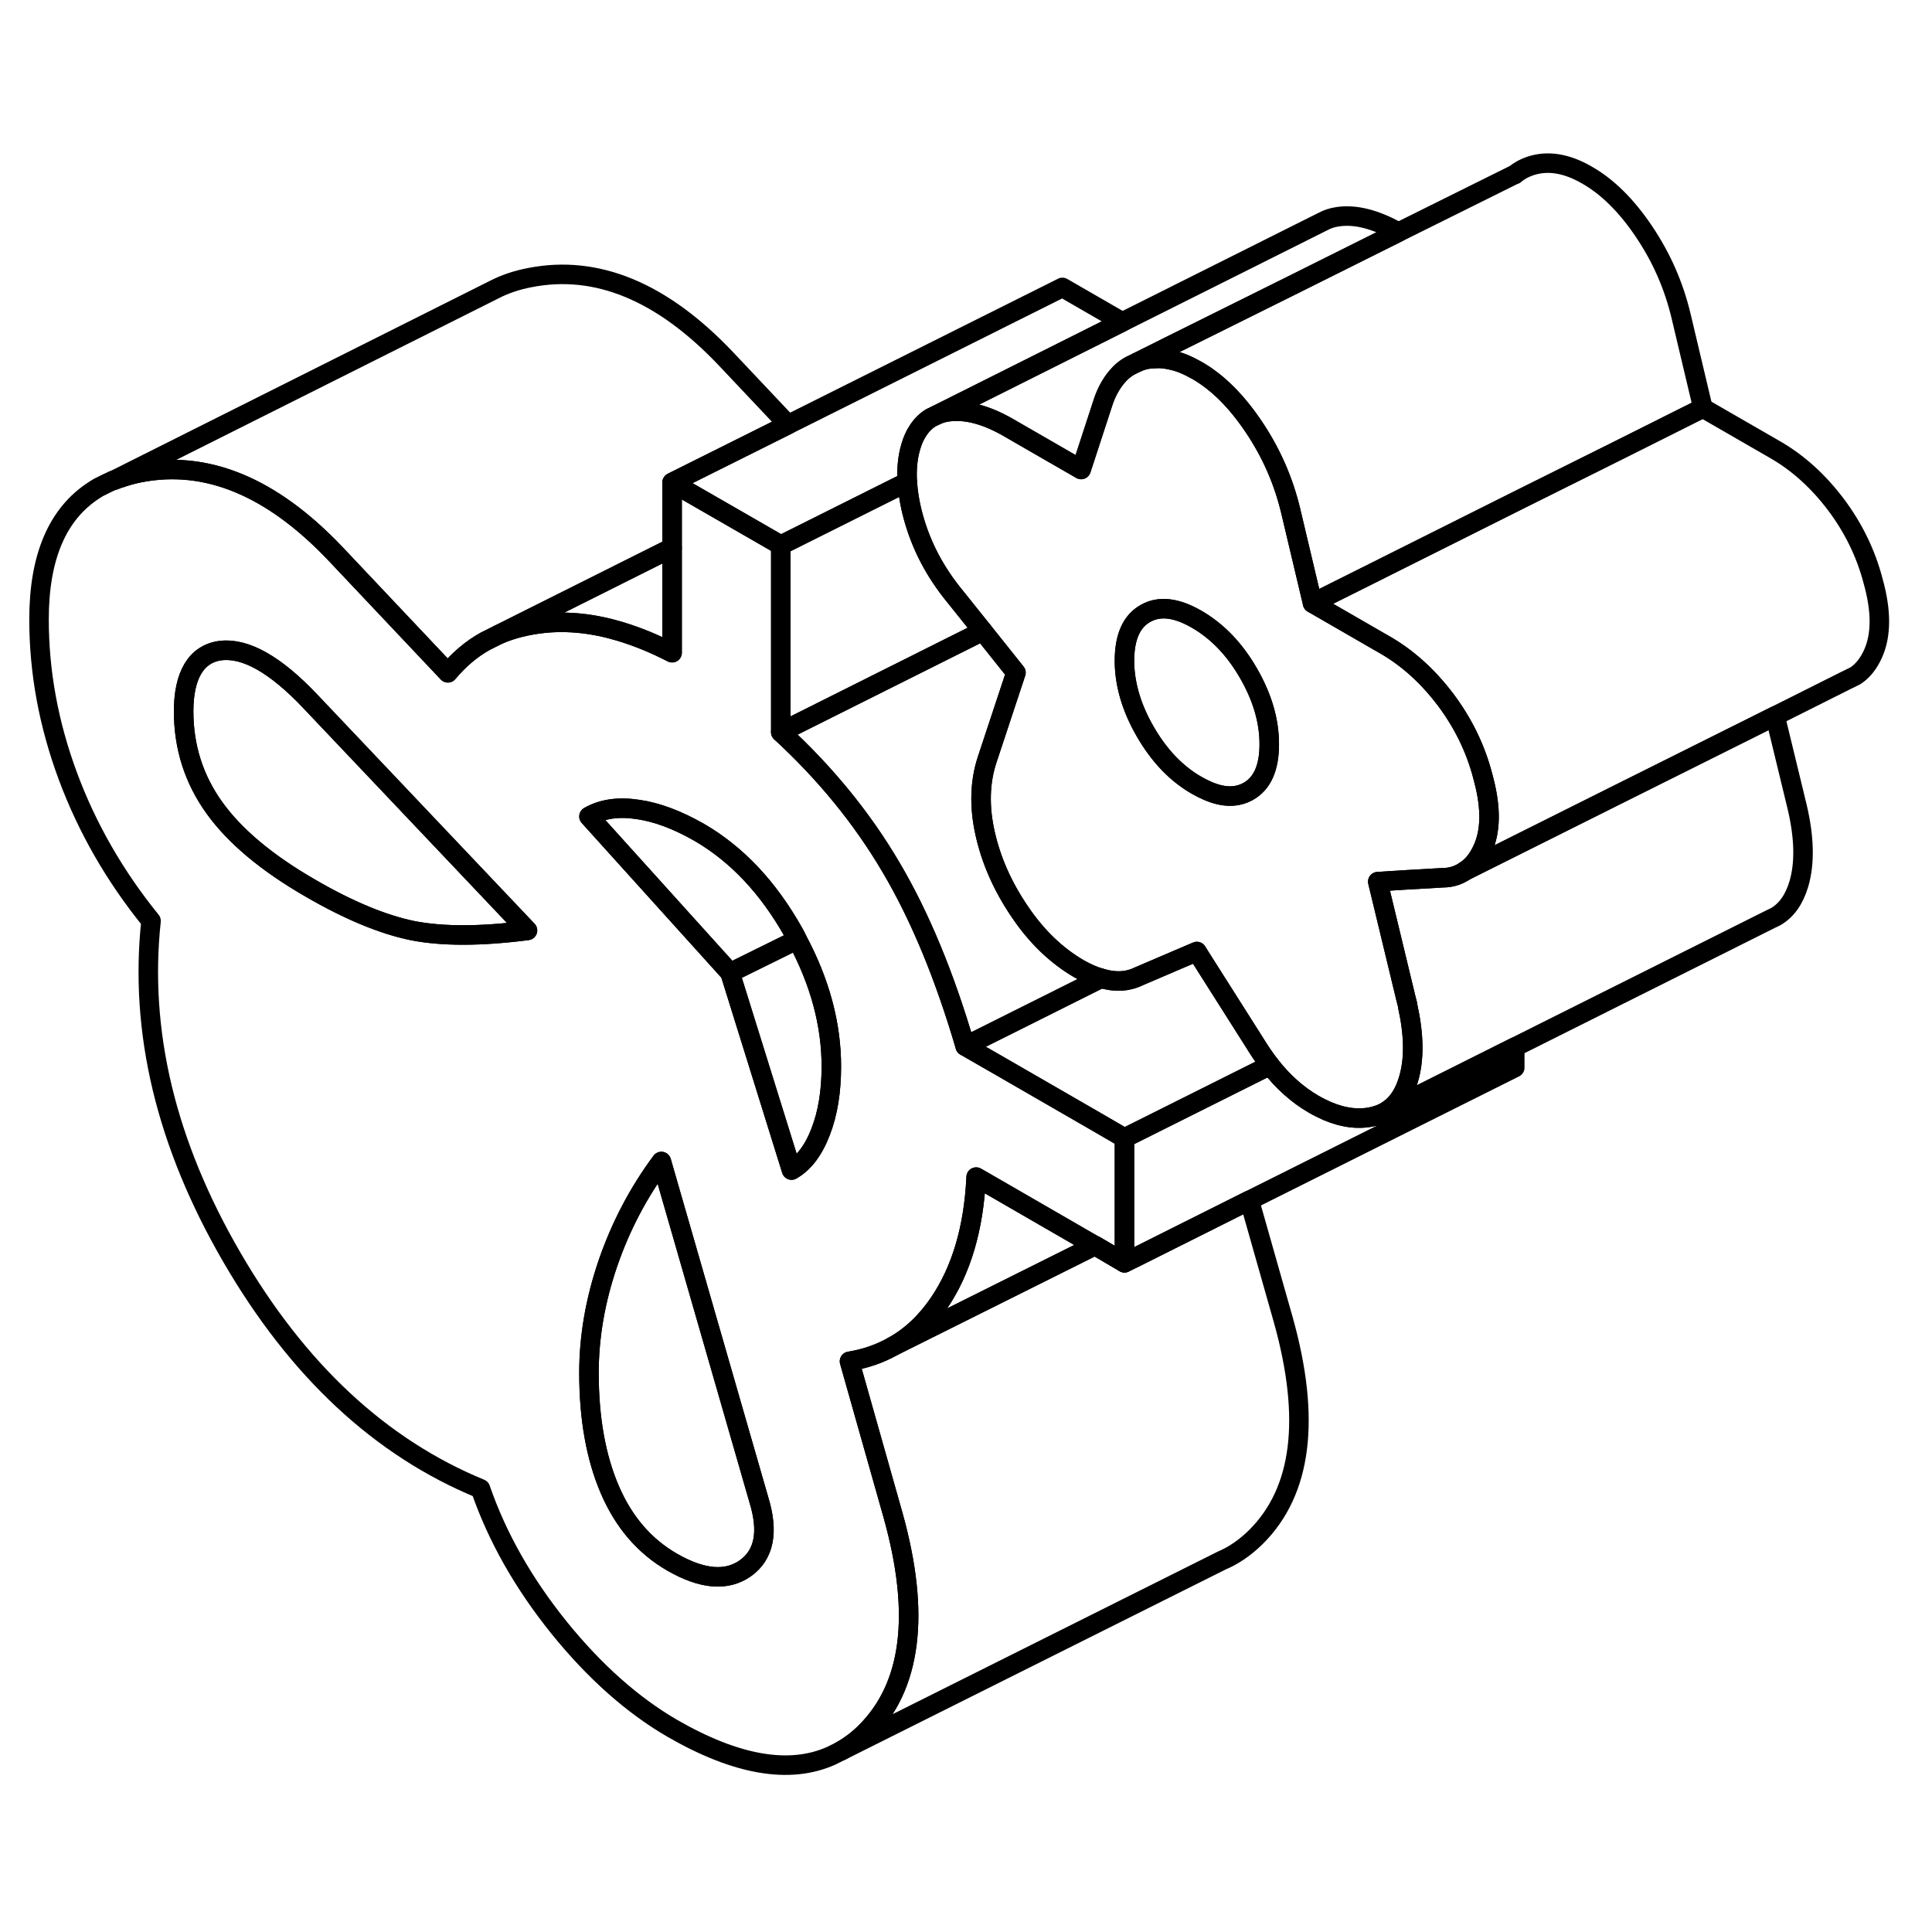 <svg width="24" height="24" viewBox="0 0 99 87" fill="none" xmlns="http://www.w3.org/2000/svg" stroke-width="1px" stroke-linecap="round" stroke-linejoin="round">
    <path d="M38.2 74.358C37.24 75.038 35.99 74.938 34.44 74.048C33.02 73.228 31.96 71.988 31.25 70.338C30.54 68.688 30.18 66.688 30.18 64.348C30.18 62.508 30.5 60.638 31.15 58.738C31.8 56.848 32.71 55.108 33.89 53.518L38.89 70.868C39.39 72.508 39.16 73.668 38.2 74.358Z" stroke="currentColor" stroke-linejoin="round"/>
    <path d="M27.03 41.678C24.62 41.987 22.66 41.987 21.14 41.688C19.63 41.377 17.88 40.657 15.9 39.508C13.68 38.227 12.04 36.858 10.99 35.398C9.94 33.938 9.41 32.288 9.41 30.448C9.41 28.608 10.05 27.497 11.31 27.337C12.58 27.188 14.11 28.047 15.9 29.938L27.03 41.678Z" stroke="currentColor" stroke-linejoin="round"/>
    <path d="M77.62 47.657V48.708L64.02 55.508L58.19 58.428L57.62 58.708V52.318L65.08 48.587C65.75 49.447 66.5 50.108 67.31 50.578C67.55 50.718 67.78 50.828 68 50.928C68.87 51.297 69.68 51.388 70.42 51.197C70.57 51.157 70.71 51.108 70.85 51.047L70.93 51.008L77.62 47.657Z" stroke="currentColor" stroke-linejoin="round"/>
    <path d="M92.18 39.288C91.94 40.097 91.54 40.657 90.98 40.977L90.73 41.097L77.62 47.657L70.93 51.008C71.05 50.938 71.16 50.867 71.27 50.778H71.28C71.69 50.438 71.99 49.947 72.18 49.288C72.48 48.267 72.46 47.028 72.13 45.538C72.13 45.477 72.11 45.417 72.09 45.347L72.03 45.108L70.6 39.178L72.03 39.087L73.94 38.977C74.37 38.977 74.75 38.847 75.07 38.627L82.65 34.837L90.96 30.688L92.09 35.347C92.46 36.917 92.49 38.227 92.18 39.288Z" stroke="currentColor" stroke-linejoin="round"/>
    <path d="M71.66 5.897L66.49 8.477L59.79 11.807L58.27 12.568L57.94 12.727C57.66 12.877 57.42 13.078 57.21 13.338C56.92 13.688 56.68 14.127 56.51 14.658L55.4 18.058L53.82 17.148L51.86 16.017L51.69 15.918C50.51 15.238 49.46 14.967 48.54 15.107C48.34 15.137 48.16 15.188 47.99 15.268L54.44 12.037L57.51 10.498L67.78 5.357C68 5.237 68.26 5.147 68.54 5.107C69.45 4.967 70.49 5.237 71.66 5.897Z" stroke="currentColor" stroke-linejoin="round"/>
    <path d="M95.98 27.497C95.75 28.008 95.44 28.398 95.06 28.637L94.59 28.867L90.96 30.688L82.65 34.837L75.07 38.627C75.45 38.388 75.75 38.008 75.98 37.498C76.39 36.587 76.41 35.428 76.04 33.998C76.02 33.928 76 33.847 75.98 33.767C75.61 32.347 74.97 31.047 74.08 29.858C73.18 28.668 72.15 27.727 70.97 27.047L70.5 26.777L67.26 24.907L70.48 23.297L77.87 19.598L82.95 17.067L87.26 14.908L90.97 17.047C92.15 17.727 93.18 18.668 94.08 19.858C94.97 21.047 95.61 22.348 95.98 23.767C96.41 25.297 96.41 26.538 95.98 27.497Z" stroke="currentColor" stroke-linejoin="round"/>
    <path d="M65.08 48.587L57.62 52.317L56.19 51.487L51.2 48.607L49.46 47.607L52.21 46.237L54.36 45.157L56.42 44.127C57.14 44.347 57.79 44.307 58.36 44.027L60.32 43.187L61.33 42.757L61.51 43.047L64.3 47.447C64.55 47.857 64.81 48.237 65.08 48.587Z" stroke="currentColor" stroke-linejoin="round"/>
    <path d="M76.04 33.998C76.02 33.928 76 33.847 75.98 33.767C75.61 32.347 74.97 31.047 74.08 29.858C73.18 28.668 72.15 27.727 70.97 27.047L70.5 26.778L67.26 24.907L66.15 20.227C65.78 18.657 65.15 17.218 64.25 15.878C63.36 14.548 62.38 13.578 61.33 12.978C60.87 12.718 60.43 12.528 60.01 12.448C59.71 12.378 59.42 12.348 59.14 12.378H59.13C58.88 12.378 58.64 12.428 58.41 12.508C58.36 12.527 58.32 12.548 58.27 12.568L57.94 12.728C57.66 12.878 57.42 13.078 57.21 13.338C56.92 13.688 56.68 14.127 56.51 14.658L55.4 18.058L53.82 17.148L51.86 16.017L51.69 15.918C50.51 15.238 49.46 14.968 48.54 15.108C48.34 15.138 48.16 15.188 47.99 15.268L47.7 15.408C47.44 15.568 47.22 15.787 47.04 16.067C46.89 16.288 46.77 16.558 46.68 16.858C46.51 17.418 46.45 18.028 46.49 18.698C46.53 19.268 46.63 19.888 46.82 20.558C47.22 21.988 47.92 23.318 48.91 24.528L50.36 26.338L52.06 28.468L50.58 32.938C50.21 34.068 50.17 35.328 50.48 36.708C50.79 38.097 51.38 39.428 52.25 40.708C53.11 41.987 54.13 42.968 55.3 43.648C55.69 43.868 56.06 44.028 56.42 44.128C57.14 44.348 57.79 44.308 58.36 44.028L60.32 43.188L61.33 42.758L61.51 43.047L64.3 47.448C64.55 47.858 64.81 48.238 65.08 48.588C65.75 49.448 66.5 50.108 67.31 50.578C67.55 50.718 67.78 50.828 68 50.928C68.87 51.298 69.68 51.388 70.42 51.198C70.57 51.158 70.71 51.108 70.85 51.048L70.93 51.008C71.05 50.938 71.16 50.868 71.27 50.778H71.28C71.69 50.438 71.99 49.947 72.18 49.288C72.48 48.267 72.46 47.028 72.13 45.538C72.13 45.478 72.11 45.418 72.09 45.348L72.03 45.108L70.6 39.178L72.03 39.087L73.94 38.977C74.37 38.977 74.75 38.848 75.07 38.628C75.45 38.388 75.75 38.008 75.98 37.498C76.39 36.587 76.41 35.428 76.04 33.998ZM63.97 34.547C63.39 34.877 62.7 34.878 61.89 34.528C61.71 34.448 61.52 34.358 61.33 34.248C60.28 33.648 59.4 32.727 58.69 31.497C58 30.308 57.64 29.118 57.62 27.948V27.858C57.62 26.648 57.98 25.838 58.69 25.438C59.4 25.028 60.28 25.128 61.33 25.738C62.38 26.348 63.26 27.258 63.97 28.488C64.68 29.718 65.04 30.927 65.04 32.138C65.04 33.347 64.68 34.148 63.97 34.547Z" stroke="currentColor" stroke-linejoin="round"/>
    <path d="M65.04 32.137C65.04 33.337 64.68 34.147 63.97 34.547C63.39 34.877 62.7 34.877 61.89 34.527C61.71 34.447 61.52 34.357 61.33 34.247C60.28 33.647 59.4 32.727 58.69 31.497C58 30.307 57.64 29.117 57.62 27.947V27.857C57.62 26.647 57.98 25.837 58.69 25.437C59.4 25.027 60.28 25.127 61.33 25.737C62.38 26.347 63.26 27.257 63.97 28.487C64.68 29.717 65.04 30.927 65.04 32.137Z" stroke="currentColor" stroke-linejoin="round"/>
    <path d="M50.36 26.337L40.01 31.517V21.938L46.49 18.698C46.53 19.267 46.63 19.887 46.82 20.558C47.22 21.988 47.92 23.317 48.91 24.527L50.36 26.337Z" stroke="currentColor" stroke-linejoin="round"/>
    <path d="M56.42 44.127L54.36 45.157L52.21 46.227L49.46 47.607C48.41 44.027 47.15 40.967 45.66 38.447C44.18 35.927 42.29 33.617 40.01 31.517L50.36 26.337L52.06 28.467L50.58 32.937C50.21 34.067 50.17 35.327 50.48 36.707C50.79 38.097 51.38 39.427 52.25 40.707C53.11 41.987 54.13 42.967 55.3 43.647C55.69 43.867 56.06 44.027 56.42 44.127Z" stroke="currentColor" stroke-linejoin="round"/>
    <path d="M87.26 14.907L82.95 17.067L77.87 19.597L70.48 23.297L67.26 24.907L66.15 20.227C65.78 18.657 65.15 17.217 64.25 15.877C63.36 14.547 62.38 13.577 61.33 12.977C60.87 12.717 60.43 12.527 60.01 12.447C59.71 12.377 59.42 12.347 59.14 12.377H59.13C58.88 12.377 58.64 12.427 58.41 12.507C58.36 12.527 58.32 12.547 58.27 12.567L59.79 11.807L66.49 8.477L71.66 5.897L77.6 2.947H77.62C77.85 2.747 78.12 2.607 78.41 2.507C79.31 2.207 80.28 2.367 81.33 2.977C82.38 3.577 83.36 4.547 84.25 5.877C85.15 7.217 85.78 8.657 86.15 10.227L87.26 14.907Z" stroke="currentColor" stroke-linejoin="round"/>
    <path d="M64.36 72.757C63.82 73.287 63.24 73.697 62.6 73.967L62.48 74.027L43.08 83.727C43.53 83.477 43.96 83.157 44.36 82.757C46.71 80.417 47.18 76.717 45.76 71.637L43.53 63.757C44.34 63.627 45.09 63.367 45.76 62.987L56.1 57.827H56.12L57.62 58.707L58.19 58.427L64.02 55.507L65.76 61.637C67.18 66.717 66.71 70.417 64.36 72.757Z" stroke="currentColor" stroke-linejoin="round"/>
    <path d="M56.19 51.487L51.2 48.607L49.46 47.607C48.41 44.027 47.15 40.967 45.66 38.447C44.18 35.927 42.29 33.617 40.01 31.517V21.937L34.99 19.047H34.98L34.44 18.727V27.447C33.53 26.977 32.64 26.617 31.78 26.357C30.42 25.947 29.11 25.807 27.86 25.937C27.02 26.027 26.25 26.217 25.55 26.517L24.87 26.857C24.15 27.257 23.51 27.807 22.95 28.477L17.2 22.387C13.93 18.937 10.57 17.547 7.14 18.227C6.8 18.297 6.46 18.387 6.16 18.497H6.14C6.03 18.537 5.92 18.577 5.82 18.617H5.79C5.67 18.677 5.56 18.727 5.45 18.777L5.03 18.987C4.97 19.027 4.9 19.067 4.84 19.107C2.95 20.317 2 22.527 2 25.737C2 28.437 2.49 31.107 3.48 33.777C4.47 36.437 5.89 38.907 7.74 41.187C7.13 46.857 8.5 52.597 11.87 58.407C15.24 64.217 19.49 68.177 24.62 70.287C25.48 72.777 26.83 75.147 28.65 77.407C30.47 79.657 32.41 81.377 34.44 82.557C37.73 84.457 40.46 84.927 42.6 83.967L43.08 83.727C43.53 83.477 43.96 83.157 44.36 82.757C46.71 80.417 47.18 76.717 45.76 71.637L43.53 63.757C44.34 63.627 45.09 63.367 45.76 62.987C46.68 62.477 47.46 61.737 48.12 60.767C49.26 59.087 49.9 56.937 50.02 54.317L50.18 54.407L56.1 57.827H56.12L57.62 58.707V52.317L56.19 51.487ZM21.14 41.687C19.63 41.377 17.88 40.657 15.9 39.507C13.68 38.227 12.04 36.857 10.99 35.397C9.94 33.937 9.41 32.287 9.41 30.447C9.41 28.607 10.05 27.497 11.31 27.337C12.58 27.187 14.11 28.047 15.9 29.937L27.03 41.677C24.62 41.987 22.66 41.987 21.14 41.687ZM38.2 74.357C37.24 75.037 35.99 74.937 34.44 74.047C33.02 73.227 31.96 71.987 31.25 70.337C30.54 68.687 30.18 66.687 30.18 64.347C30.18 62.507 30.5 60.637 31.15 58.737C31.8 56.847 32.71 55.107 33.89 53.517L38.89 70.867C39.39 72.507 39.16 73.667 38.2 74.357ZM42.05 51.997C41.68 52.957 41.18 53.607 40.56 53.957L37.41 43.847L30.18 35.837C30.86 35.447 31.69 35.327 32.68 35.477C33.67 35.617 34.72 36.017 35.84 36.657C37.75 37.767 39.36 39.467 40.66 41.777C40.73 41.897 40.8 42.027 40.85 42.147C42.02 44.327 42.6 46.497 42.6 48.647C42.6 49.927 42.42 51.047 42.05 51.997Z" stroke="currentColor" stroke-linejoin="round"/>
    <path d="M40.85 42.148L37.41 43.847L30.18 35.837C30.86 35.447 31.69 35.328 32.68 35.477C33.67 35.617 34.72 36.017 35.84 36.657C37.75 37.767 39.36 39.468 40.66 41.778C40.73 41.898 40.8 42.028 40.85 42.148Z" stroke="currentColor" stroke-linejoin="round"/>
    <path d="M42.6 48.648C42.6 49.928 42.42 51.047 42.05 51.998C41.68 52.958 41.18 53.608 40.56 53.958L37.41 43.847L40.85 42.148C42.02 44.328 42.6 46.498 42.6 48.648Z" stroke="currentColor" stroke-linejoin="round"/>
    <path d="M56.1 57.827L45.76 62.987C46.68 62.477 47.46 61.737 48.12 60.767C49.26 59.087 49.9 56.937 50.02 54.317L50.18 54.407L56.1 57.827Z" stroke="currentColor" stroke-linejoin="round"/>
    <path d="M57.51 10.498L54.44 12.037L47.99 15.268L47.7 15.408C47.44 15.568 47.22 15.787 47.04 16.067C46.89 16.288 46.77 16.558 46.68 16.858C46.51 17.418 46.45 18.027 46.49 18.698L40.01 21.938L34.99 19.047H34.98L34.44 18.727L34.55 18.668L40.38 15.758L54.44 8.728L57.51 10.498Z" stroke="currentColor" stroke-linejoin="round"/>
    <path d="M40.38 15.757L34.55 18.667L34.44 18.727V22.067L25.55 26.517L24.87 26.857C24.15 27.257 23.51 27.807 22.95 28.477L17.2 22.387C13.93 18.937 10.57 17.547 7.14 18.227C6.8 18.297 6.46 18.387 6.16 18.497H6.14C6.03 18.537 5.92 18.577 5.82 18.617L25.31 8.847C25.85 8.567 26.46 8.357 27.14 8.227C30.57 7.547 33.93 8.937 37.2 12.387L40.38 15.757Z" stroke="currentColor" stroke-linejoin="round"/>
    <path d="M34.44 22.067V27.447C33.53 26.977 32.64 26.617 31.78 26.357C30.42 25.947 29.11 25.807 27.86 25.937C27.02 26.027 26.25 26.217 25.55 26.517L34.44 22.067Z" stroke="currentColor" stroke-linejoin="round"/>
</svg>